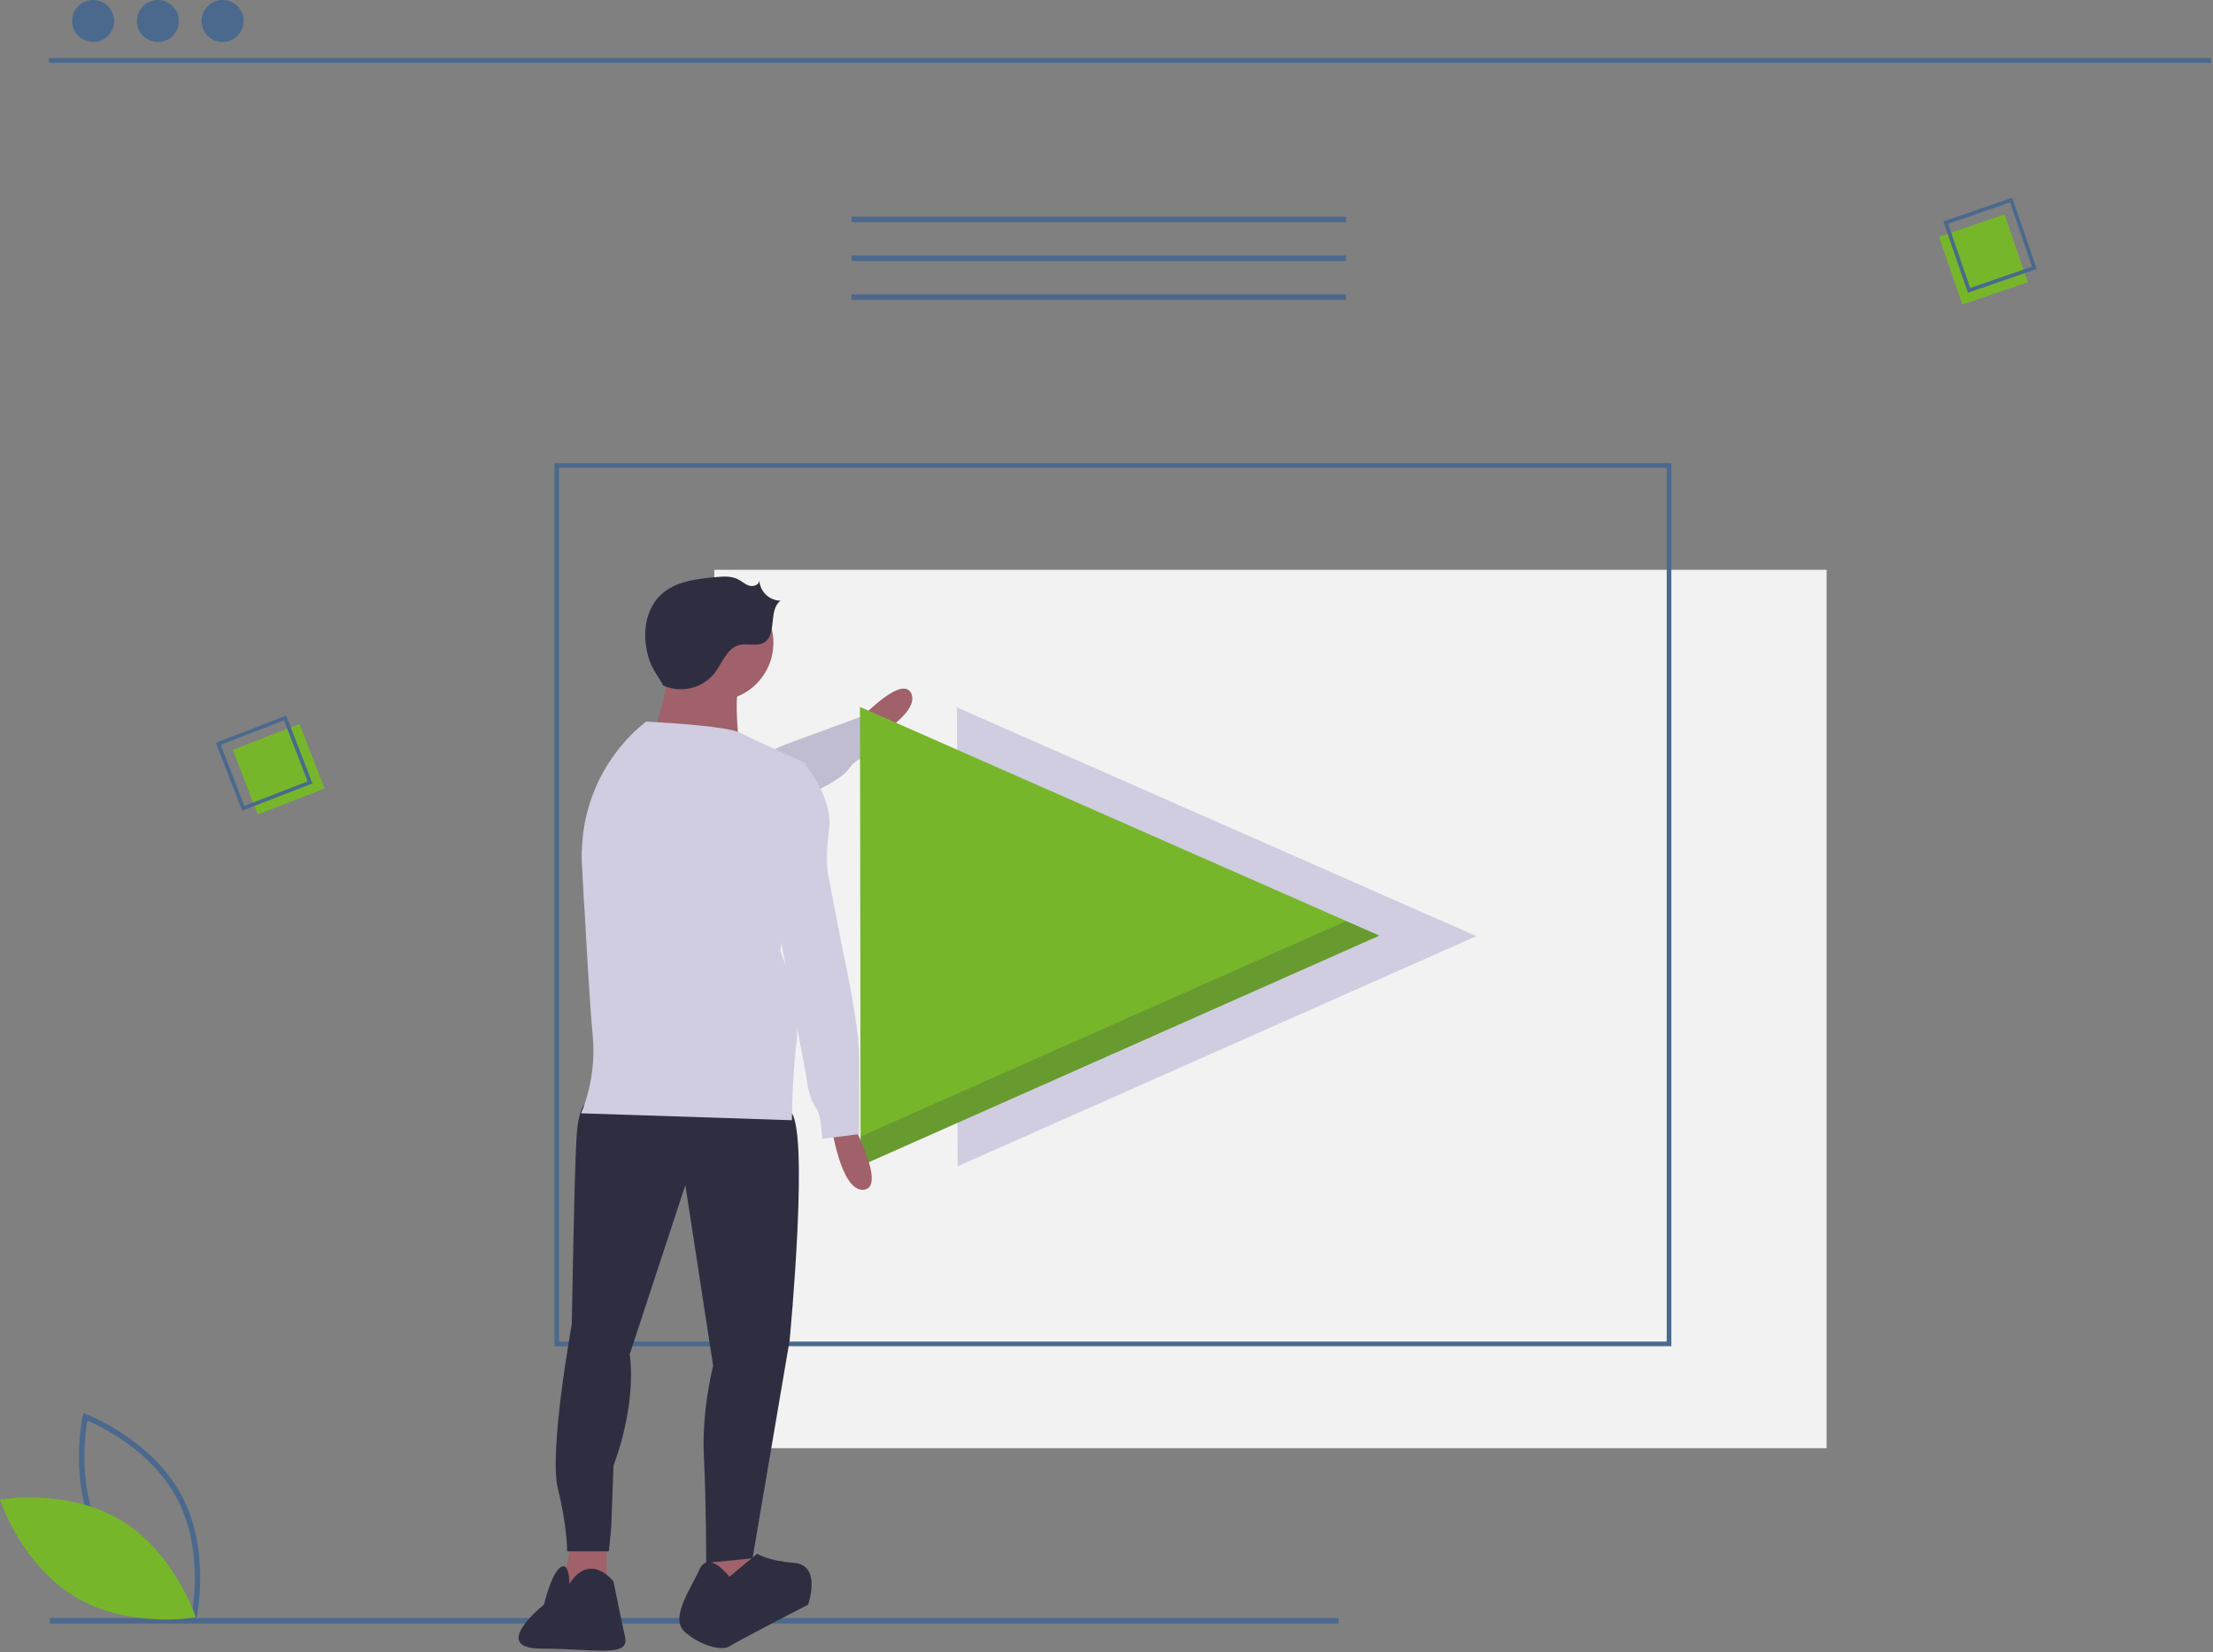 <svg width="955" height="713" viewBox="0 0 955 713" fill="none" xmlns="http://www.w3.org/2000/svg">
<rect x="0" y="0" width="955" height="713" fill="#808080" stroke="none"/>
<g clip-path="url(#clip0)">
<path d="M788.254 245.868H308.254V624.868H788.254V245.868Z" fill="#F2F2F2"/>
<path d="M721.254 580.868H239.254V199.868H721.254V580.868ZM241.254 578.868H719.254V201.868H241.254V578.868Z" fill="#4B698D"/>
<path d="M577.648 698.167H21.541V700.528H577.648V698.167Z" fill="#4B698D"/>
<path d="M413.254 503.238L412.973 305.238L637.113 403.921L413.254 503.238Z" fill="#D0CDE1"/>
<path d="M367.729 313.851C367.729 313.851 388.846 290.121 393.23 299.164C397.615 308.207 371.769 321.955 371.769 321.955L367.729 313.851Z" fill="#A0616A"/>
<path d="M378.784 323.638C378.784 323.638 369.394 327.088 366.674 331.278C363.954 335.478 354.904 339.858 354.904 339.858L354.114 340.328L345.574 345.418L334.384 352.078L298.964 373.178L252.214 391.898C251.854 385.368 251.504 378.838 251.174 372.658C251.074 370.808 251.054 368.968 251.094 367.128C251.684 366.948 252.284 366.788 252.894 366.658C266.724 363.708 272.604 359.418 272.604 359.418L299.644 343.108C299.644 343.108 320.874 329.578 334.344 323.228C336.234 322.328 337.974 321.578 339.474 321.028C351.674 316.548 371.394 309.308 371.394 309.308L371.624 309.758L376.504 319.208L378.784 323.638Z" fill="#D0CDE1"/>
<path opacity="0.1" d="M378.784 323.638C378.784 323.638 369.394 327.088 366.674 331.278C363.954 335.478 354.904 339.858 354.904 339.858L354.114 340.328L345.574 345.418L334.384 352.078L298.964 373.178L252.214 391.898C251.854 385.368 251.504 378.838 251.174 372.658C251.074 370.808 251.054 368.968 251.094 367.128C251.684 366.948 252.284 366.788 252.894 366.658C266.724 363.708 272.604 359.418 272.604 359.418L299.644 343.108C299.644 343.108 320.874 329.578 334.344 323.228C336.234 322.328 337.974 321.578 339.474 321.028C351.674 316.548 371.394 309.308 371.394 309.308L371.624 309.758L376.504 319.208L378.784 323.638Z" fill="#2F2E41"/>
<path d="M371.394 503.027L371.114 305.027L595.254 403.709L371.394 503.027Z" fill="#77B62B"/>
<path opacity="0.2" d="M580.932 397.404L371.376 490.375L371.394 503.027L595.254 403.709L580.932 397.404Z" fill="#2F2E41"/>
<path d="M308.754 666.368V687.368H324.754L322.754 665.368L308.754 666.368Z" fill="#A0616A"/>
<path d="M246.754 665.368L241.754 689.368L261.754 690.368V665.368H246.754Z" fill="#A0616A"/>
<path d="M254.754 475.368C254.754 475.368 249.754 473.368 248.754 491.368C247.754 509.368 246.754 571.368 246.754 571.368C246.754 571.368 236.754 626.368 240.754 642.368C244.754 658.368 244.754 669.368 244.754 669.368H262.754L263.754 659.368L264.754 632.368C264.754 632.368 274.754 607.368 271.754 584.368L295.754 511.368L307.754 589.368C307.754 589.368 302.754 608.368 303.754 628.368C304.754 648.368 304.754 674.368 304.754 674.368L324.754 672.368L340.754 578.368C340.754 578.368 349.754 484.368 340.754 479.368C331.754 474.368 254.754 475.368 254.754 475.368Z" fill="#2F2E41"/>
<path d="M314.754 680.368C314.754 680.368 305.754 668.368 301.754 677.368C297.754 686.368 288.754 698.368 295.754 704.368C302.754 710.368 311.754 712.368 314.754 710.368C317.754 708.368 348.754 692.368 348.754 692.368C348.754 692.368 354.754 675.368 342.754 674.368C330.754 673.368 326.754 670.368 326.754 670.368L314.754 680.368Z" fill="#2F2E41"/>
<path d="M245.754 683.368C245.754 683.368 245.754 673.368 241.754 676.368C237.754 679.368 234.754 692.368 234.754 692.368C234.754 692.368 210.754 711.368 233.754 711.368C256.754 711.368 271.754 715.368 269.754 706.368C267.754 697.368 264.754 682.368 264.754 682.368C264.754 682.368 254.754 669.368 245.754 683.368Z" fill="#2F2E41"/>
<path d="M308.754 302.368C322.561 302.368 333.754 291.175 333.754 277.368C333.754 263.561 322.561 252.368 308.754 252.368C294.947 252.368 283.754 263.561 283.754 277.368C283.754 291.175 294.947 302.368 308.754 302.368Z" fill="#A0616A"/>
<path d="M289.254 285.868C289.254 285.868 285.254 314.868 279.254 318.868C273.254 322.868 319.254 323.868 319.254 323.868C319.254 323.868 316.254 300.868 319.254 294.868L289.254 285.868Z" fill="#A0616A"/>
<path d="M367.754 484.368C367.754 484.368 382.754 512.368 372.754 513.368C362.754 514.368 358.754 485.368 358.754 485.368L367.754 484.368Z" fill="#A0616A"/>
<path d="M285.656 295.522C289.45 297.371 293.759 297.88 297.878 296.964C301.998 296.048 305.686 293.762 308.339 290.479C311.702 286.083 313.652 279.682 319.016 278.315C322.518 277.423 326.556 279.107 329.683 277.295C335.518 273.914 331.42 263.196 336.838 259.181C334.507 259.149 332.274 258.242 330.58 256.641C328.886 255.04 327.856 252.86 327.693 250.535C327.554 252.407 325.093 253.246 323.298 252.699C321.502 252.151 320.093 250.77 318.416 249.926C315.488 248.45 312.021 248.719 308.756 249.023C300.412 249.799 291.409 250.858 285.28 256.573C279.52 261.942 277.605 270.529 278.727 278.323C279.849 286.117 281.829 288.675 286.022 295.341L285.656 295.522Z" fill="#2F2E41"/>
<path d="M347.754 329.368L347.614 330.368L345.574 345.418L337.204 407.078L336.754 410.368C336.754 410.368 337.744 412.778 338.984 416.618C341.084 423.088 343.924 433.618 344.034 443.538C344.068 445.486 343.974 447.433 343.754 449.368C342.254 462.118 341.874 474.868 341.784 480.448C341.754 482.308 341.754 483.368 341.754 483.368L250.754 480.368C251.322 479.088 251.826 477.779 252.264 476.448C255.552 466.784 256.742 456.529 255.754 446.368C254.864 437.908 253.474 414.858 252.214 391.898C251.854 385.368 251.504 378.838 251.174 372.658C251.074 370.808 251.054 368.968 251.094 367.128C251.338 356.375 253.942 345.807 258.722 336.172C263.502 326.536 270.34 318.069 278.754 311.368C278.754 311.368 280.594 311.448 283.494 311.618C292.614 312.148 312.254 313.528 318.424 315.798C318.707 315.898 318.985 316.015 319.254 316.148C322.234 317.618 328.464 320.528 334.344 323.228C341.294 326.428 347.754 329.368 347.754 329.368Z" fill="#D0CDE1"/>
<path d="M333.754 330.368H347.754C347.754 330.368 359.754 344.368 357.754 358.368C355.754 372.368 357.754 379.368 357.754 379.368L363.754 410.368C363.754 410.368 370.754 442.368 370.754 455.368V489.368L354.754 491.368C354.754 491.368 354.754 481.368 351.754 477.368C348.754 473.368 347.754 463.368 347.754 463.368L335.754 399.368L333.754 330.368Z" fill="#D0CDE1"/>
<path d="M129.287 312.409L100.455 323.56L111.22 351.393L140.051 340.242L129.287 312.409Z" fill="#77B62B"/>
<path d="M134.841 338.047L104.493 349.785L93.161 320.487L123.51 308.749L134.841 338.047ZM105.443 347.733L132.757 337.169L122.559 310.801L95.245 321.365L105.443 347.733Z" fill="#4B698D"/>
<path d="M875.068 121.716L865.018 92.483L836.797 102.185L846.847 131.418L875.068 121.716Z" fill="#77B62B"/>
<path d="M849.238 126.295L838.659 95.523L868.365 85.311L878.945 116.082L849.238 126.295ZM840.673 96.552L850.195 124.246L876.93 115.054L867.409 87.36L840.673 96.552Z" fill="#4B698D"/>
<path d="M84.493 699.673L83.226 699.198C82.948 699.093 55.234 688.475 42.251 664.399C29.268 640.322 35.626 611.332 35.691 611.043L35.99 609.723L37.257 610.198C37.535 610.303 65.249 620.921 78.232 644.997C91.215 669.074 84.858 698.064 84.792 698.353L84.493 699.673ZM44.33 663.278C55.306 683.635 77.207 694.07 82.756 696.452C83.811 690.504 87.12 666.455 76.153 646.118C65.188 625.783 43.279 615.332 37.727 612.944C36.672 618.895 33.364 642.942 44.33 663.278Z" fill="#4B698D"/>
<path d="M52.173 655.953C75.504 669.99 84.49 697.871 84.49 697.871C84.49 697.871 55.648 702.994 32.317 688.957C8.986 674.92 0 647.039 0 647.039C0 647.039 28.842 641.917 52.173 655.953Z" fill="#77B62B"/>
<path d="M954.127 25.061H21.127V27.061H954.127V25.061Z" fill="#4B698D"/>
<path d="M40.188 18.122C45.193 18.122 49.249 14.066 49.249 9.061C49.249 4.057 45.193 0 40.188 0C35.184 0 31.127 4.057 31.127 9.061C31.127 14.066 35.184 18.122 40.188 18.122Z" fill="#4B698D"/>
<path d="M68.127 18.122C73.131 18.122 77.188 14.066 77.188 9.061C77.188 4.057 73.131 0 68.127 0C63.123 0 59.066 4.057 59.066 9.061C59.066 14.066 63.123 18.122 68.127 18.122Z" fill="#4B698D"/>
<path d="M96.066 18.122C101.07 18.122 105.127 14.066 105.127 9.061C105.127 4.057 101.07 0 96.066 0C91.061 0 87.004 4.057 87.004 9.061C87.004 14.066 91.061 18.122 96.066 18.122Z" fill="#4B698D"/>
<path d="M580.883 93.454H367.48V95.852H580.883V93.454Z" fill="#4B698D"/>
<path d="M580.883 110.239H367.48V112.637H580.883V110.239Z" fill="#4B698D"/>
<path d="M580.883 127.024H367.48V129.421H580.883V127.024Z" fill="#4B698D"/>
</g>
<defs>
<clipPath id="clip0">
<rect width="954.127" height="712.254" fill="white"/>
</clipPath>
</defs>
</svg>

